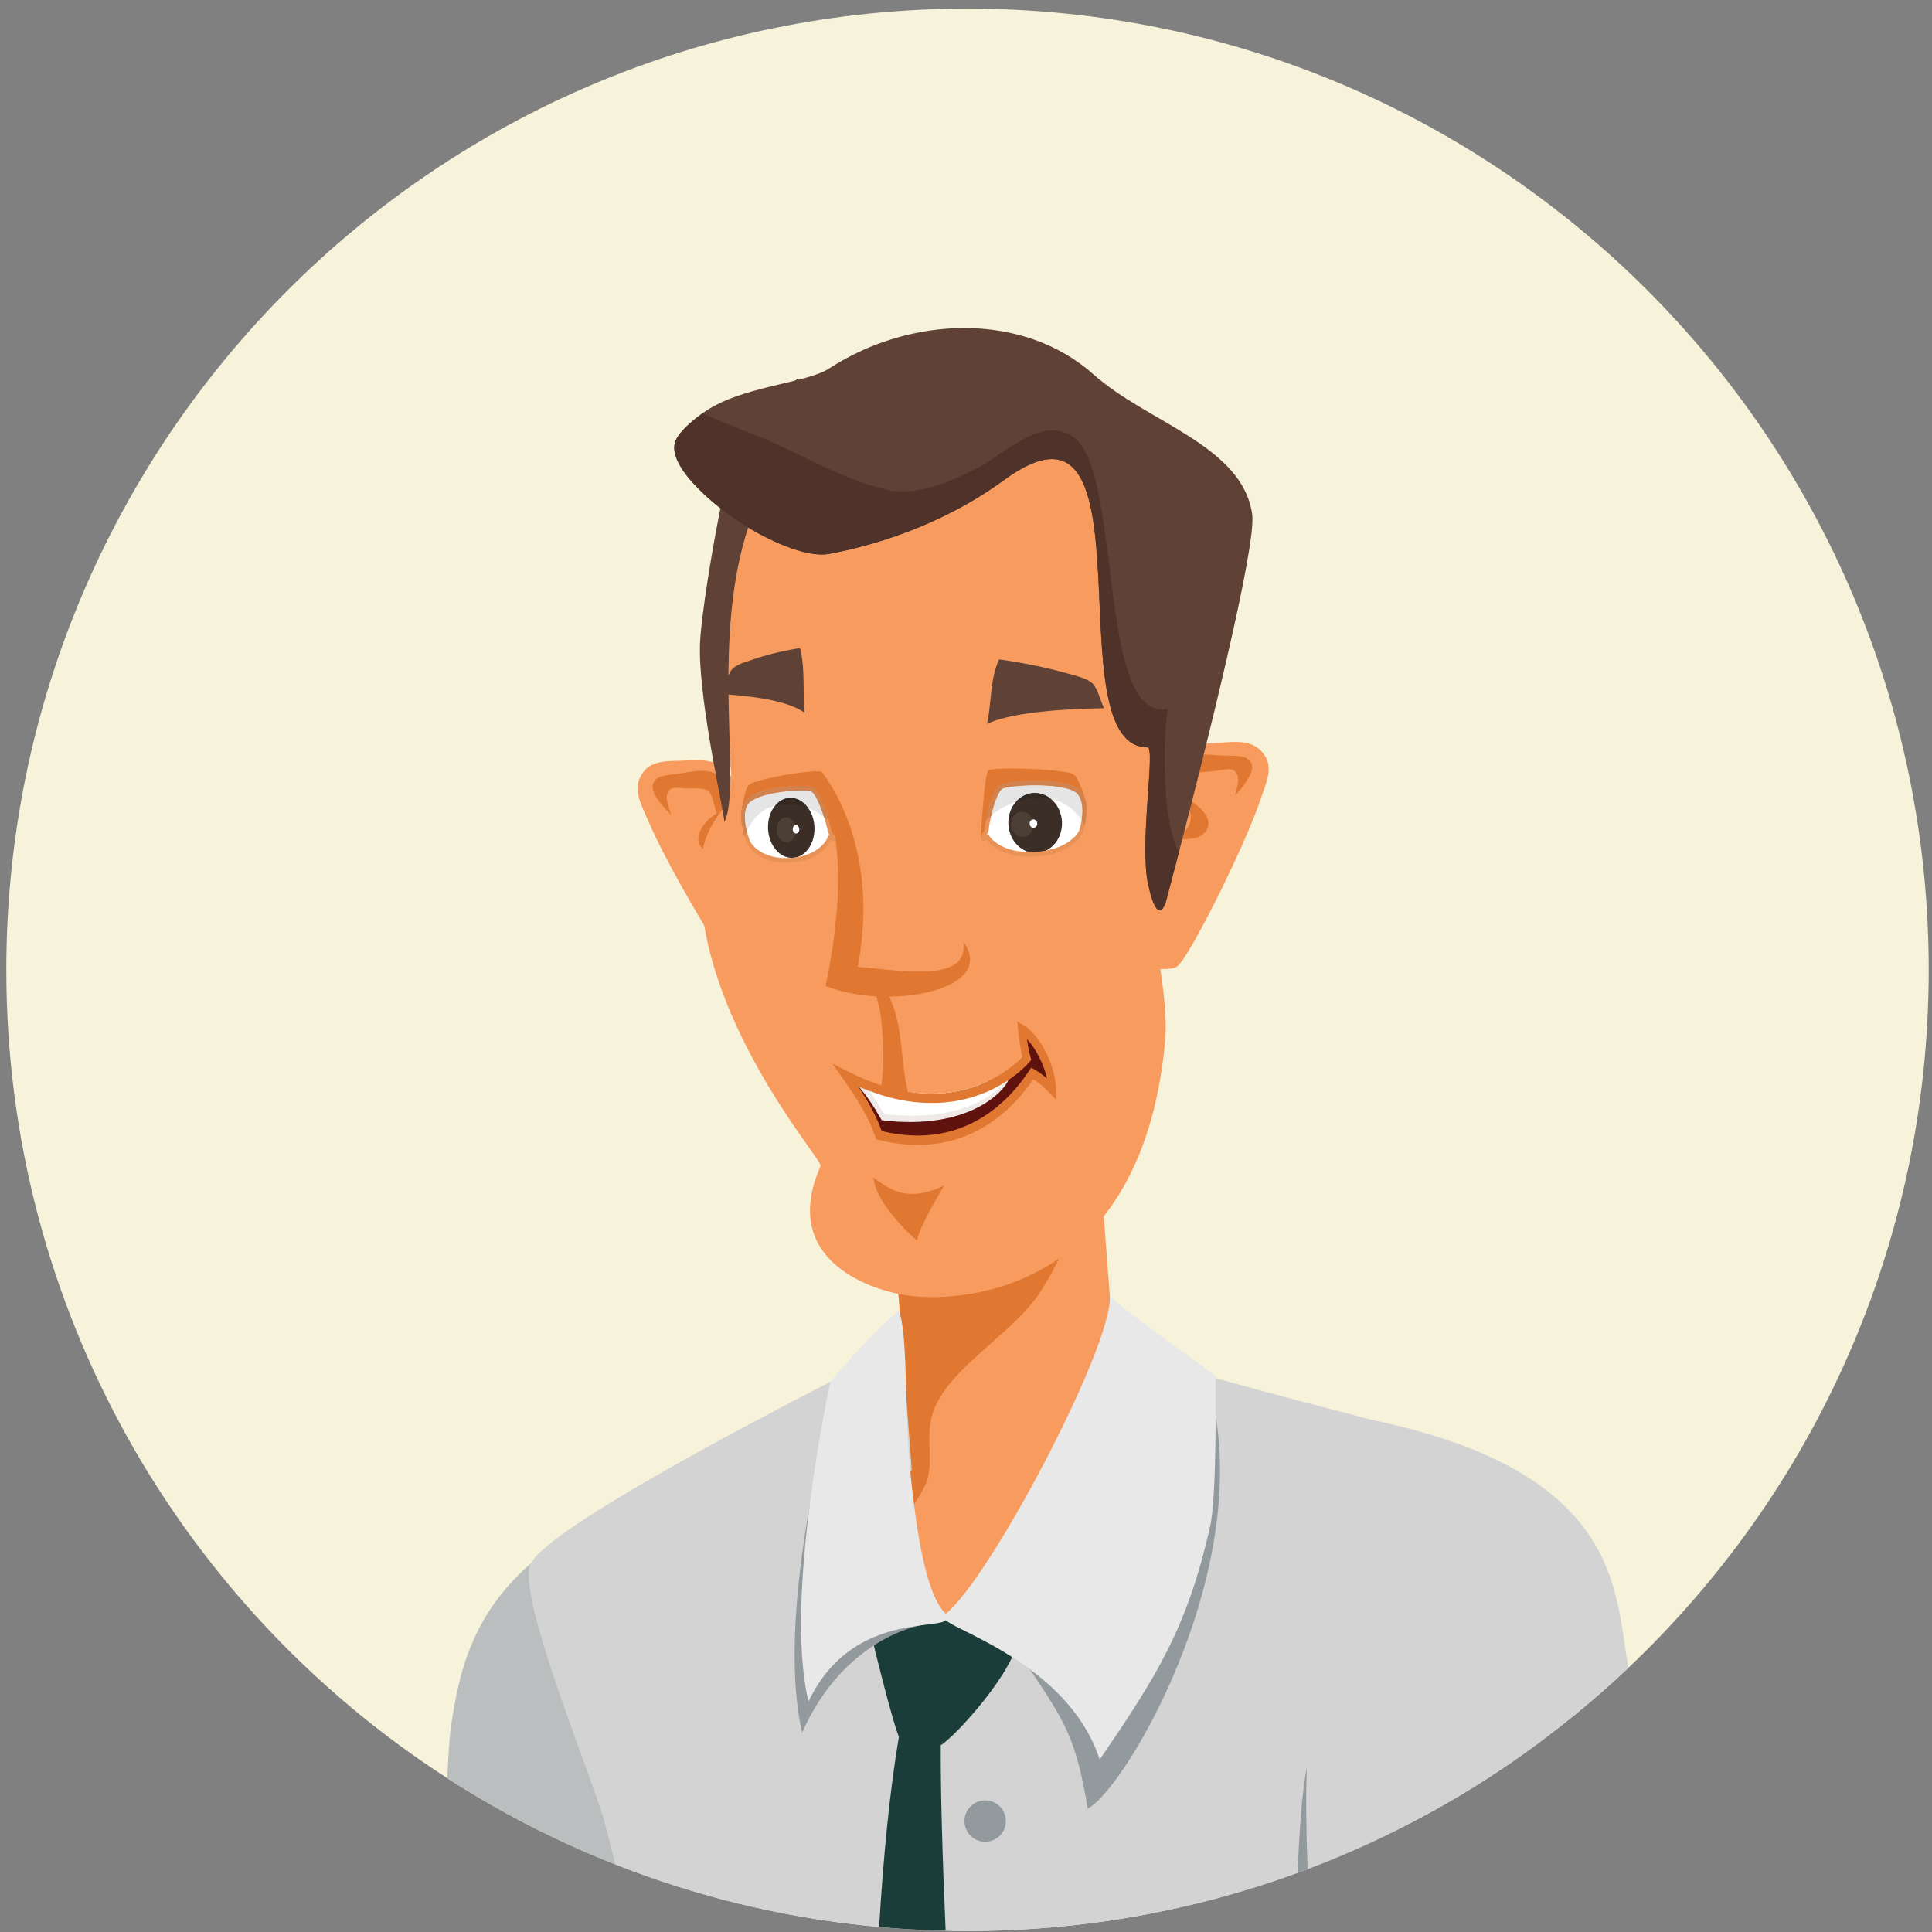 <svg width="209" height="209" viewBox="0 0 209 209" fill="none" xmlns="http://www.w3.org/2000/svg">
<rect x="0" y="0" width="209" height="209" fill="#808080" stroke="none"/>
<path d="M208.645 104.913C208.645 134.653 196.159 161.477 176.152 180.424C173.397 183.033 170.5 185.488 167.476 187.771C166.976 188.165 166.475 188.54 165.964 188.907C161.739 192.007 157.261 194.789 152.573 197.216C148.981 199.092 145.275 200.748 141.452 202.193C141.096 202.328 140.74 202.463 140.375 202.597C129.235 206.671 117.209 208.895 104.665 208.895C103.875 208.895 103.085 208.884 102.296 208.856C101.959 208.856 101.621 208.856 101.285 208.827C100.823 208.827 100.351 208.807 99.889 208.779C98.281 208.711 96.683 208.605 95.104 208.452C87.623 207.777 80.364 206.304 73.432 204.119C71.111 203.387 68.82 202.579 66.577 201.693C60.184 199.18 54.089 196.04 48.389 192.364C19.689 173.857 0.683 141.605 0.683 104.913C0.683 47.483 47.235 0.932 104.665 0.932C162.095 0.932 208.645 47.483 208.645 104.913Z" fill="#F7F2DA"/>
<path d="M73.653 196.561C73.653 198.592 73.576 201.183 73.432 204.119C71.111 203.387 68.82 202.579 66.577 201.693C60.184 199.18 54.089 196.04 48.389 192.363C48.496 189.803 48.631 187.808 48.813 186.605C49.621 181.117 50.999 174.715 57.411 169.149C60.059 166.86 63.563 164.712 68.243 162.824L71.496 170.999C71.564 174.292 72.479 177.536 72.796 180.8C73.287 185.961 73.653 191.265 73.653 196.561Z" fill="#BBBEBF"/>
<path d="M168.497 182.032C168.333 182.821 168.18 183.621 168.035 184.429C167.843 185.528 167.649 186.635 167.476 187.771C166.976 188.165 166.475 188.54 165.965 188.907C161.739 192.007 157.261 194.789 152.573 197.216C148.981 199.092 145.275 200.749 141.452 202.193C141.096 202.328 140.74 202.463 140.375 202.597C129.235 206.671 117.209 208.895 104.665 208.895C103.875 208.895 103.085 208.884 102.296 208.856C101.959 208.856 101.621 208.856 101.285 208.827C100.823 208.827 100.351 208.807 99.889 208.779C98.281 208.711 96.683 208.605 95.104 208.452C87.623 207.777 80.364 206.305 73.432 204.119C71.111 203.387 68.82 202.579 66.577 201.693C66.22 200.277 65.816 198.708 65.344 196.936C64.199 192.613 56.149 173.367 57.315 169.391L57.411 169.149C59.067 165.839 76.147 156.528 89.828 149.48C91.687 148.528 93.487 147.603 95.171 146.755C95.701 146.487 96.221 146.227 96.721 145.976C97.029 145.812 97.328 145.668 97.616 145.524L97.829 145.417C103.336 142.644 107.129 140.805 107.129 140.805C107.447 141.24 108.573 141.816 110.249 142.5C112.367 143.348 115.38 144.359 118.817 145.417C119.367 145.581 119.924 145.753 120.493 145.928C123.361 146.795 126.452 147.68 129.513 148.547C129.823 148.624 130.131 148.709 130.439 148.797C130.785 148.893 131.132 148.989 131.477 149.085C138.555 151.049 145.227 152.773 148.395 153.601C148.751 153.697 149.068 153.784 149.328 153.852C174.544 160.572 169.749 175.852 168.497 182.032Z" fill="#D3D3D3"/>
<path d="M102.488 175.417L102.479 175.543C102.287 176.669 102.152 177.815 102.036 178.961C101.748 181.975 101.68 185.045 101.575 188.04C101.564 188.329 101.555 188.617 101.545 188.907C101.352 194.905 101.304 200.913 101.285 206.911V208.827C100.823 208.827 100.351 208.807 99.889 208.779C99.889 206.555 99.899 204.321 99.917 202.096C99.956 197.793 100.015 193.489 100.149 189.195C100.188 188.04 100.225 186.895 100.275 185.74C100.419 182.467 100.533 179.135 101.016 175.9L101.055 175.649C101.083 175.457 101.112 175.273 101.14 175.081C101.169 174.908 101.227 174.783 101.304 174.687C101.516 174.397 101.891 174.397 102.161 174.609L102.209 174.657C102.325 174.763 102.421 174.908 102.46 175.091L102.488 175.417Z" fill="#939A9E"/>
<path d="M108.812 197C108.812 198.239 107.809 199.241 106.572 199.241C105.335 199.241 104.333 198.239 104.333 197C104.333 195.764 105.335 194.761 106.572 194.761C107.809 194.761 108.812 195.764 108.812 197Z" fill="#939A9E"/>
<path d="M141.452 202.193C141.096 202.328 140.74 202.463 140.375 202.597C140.567 197.764 140.865 193.779 141.376 191.149C141.963 188.108 147.345 193.345 152.573 197.216C148.981 199.092 145.275 200.749 141.452 202.193Z" fill="#939A9E"/>
<path d="M168.035 184.429C167.843 185.528 167.649 186.635 167.476 187.771C166.976 188.165 166.475 188.54 165.965 188.907C166.601 187.357 167.293 185.816 168.035 184.429Z" fill="#939A9E"/>
<path d="M121.844 163.707C121.844 163.707 120.777 169.536 119.627 172.537C118.129 176.461 115.991 179.819 113.56 182.337C112.993 181.82 112.408 181.337 111.82 180.887C107.515 177.581 102.943 175.955 102.316 175.261C101.787 175.888 98.285 175.528 94.571 177.084C94.392 175.764 94.336 174.363 94.407 172.908C94.451 171.991 94.544 171.052 94.691 170.101C94.72 169.909 94.749 169.719 94.784 169.527C94.823 169.305 94.863 169.084 94.908 168.864C94.945 168.66 94.989 168.452 95.032 168.248C95.149 167.705 95.284 167.161 95.436 166.615C95.475 166.469 95.519 166.319 95.561 166.171L95.588 166.083C95.636 165.921 95.685 165.757 95.737 165.593C95.811 165.345 95.892 165.096 95.977 164.848C96.112 164.456 96.252 164.061 96.404 163.667L96.467 163.503C96.6 163.151 96.741 162.805 96.889 162.464C96.961 162.295 97.036 162.128 97.112 161.959C97.18 161.805 97.251 161.657 97.32 161.505L97.349 161.44L97.52 161.089C97.777 160.557 98.049 160.036 98.329 159.529L98.484 159.252L98.639 158.983L97.349 142.035L97.327 141.707L95.407 116.467L93.988 97.807L116.708 96.084L117.175 102.277L118.683 122.068V122.072L120.069 140.312L120.525 146.308L121.844 163.707Z" fill="#F79C5E"/>
<path d="M96.401 163.668C95.199 166.819 94.547 169.976 94.405 172.908C94.821 170.997 95.379 169.121 96.052 167.421C97.067 164.873 98.949 163.033 100.055 160.723C101.171 158.377 100.044 155.693 100.855 153.016C102.359 148.056 109.597 144.356 112.572 139.705C115.997 134.347 117.488 128.912 118.591 122.627C118.624 122.44 118.655 122.252 118.681 122.071C119.747 114.993 117.452 108.868 117.613 101.991L117.175 102.277L95.408 116.467L98.64 158.983C97.799 160.428 97.04 161.995 96.401 163.668Z" fill="#E07832"/>
<path d="M121.844 163.707C121.844 163.707 120.777 169.536 119.627 172.537C118.129 176.461 115.991 179.819 113.56 182.337C112.993 181.82 112.408 181.337 111.82 180.887C113.359 178.473 114.564 175.736 115.549 173.48C118.359 167.059 119.16 159.896 119.896 153.033C120.136 150.809 120.356 148.564 120.525 146.308L121.844 163.707Z" fill="#EF9C62"/>
<path d="M69.589 83.527C70.627 82.127 72.548 82.372 74.139 82.273C75.833 82.169 78.339 82.02 79.404 84.573C80.241 86.58 80.559 89.359 81.129 91.519L83.911 105.185C83.337 105.816 81.135 106.428 80.241 105.965C79.068 105.36 72.311 93.892 70.257 89.095C69.308 86.877 68.277 85.293 69.589 83.527Z" fill="#F79C5E"/>
<path d="M70.601 85.164C70.593 83.805 72.259 83.872 73.376 83.708C74.477 83.547 76.356 83.06 77.397 83.717C78.424 84.364 78.756 87.041 79.004 88.309C76.061 88.281 77.205 92.516 79.501 91.657L79.708 92.436C79.981 93.475 80.231 94.771 80.112 95.539C79.896 94.728 79.756 93.053 79.059 92.569C78.381 92.096 77.24 92.567 76.477 92.144C74.489 91.04 76.084 88.803 77.54 87.989C77.336 87.433 77.085 85.993 76.661 85.601C76.173 85.151 74.899 85.321 74.208 85.288C73.173 85.241 72.439 84.987 72.167 85.937C71.984 86.577 72.44 87.529 72.617 88.157C71.961 87.521 70.607 86.092 70.601 85.164Z" fill="#E07832"/>
<path d="M75.768 96.313C76.439 111.368 89.039 125.54 88.78 126.124C84.188 136.46 94.519 139.689 98.316 140.165C104.559 140.944 123.633 139.539 126.053 112.472C126.467 107.849 124.473 100.117 124.191 94.381C124.177 94.108 124.168 93.832 124.168 93.541C124.149 90.387 124.773 86.396 124.931 82.563C124.999 80.851 124.975 79.165 124.757 77.604C124.489 75.692 125.093 67.696 123.525 59.291C121.701 49.503 116.94 39.159 104.444 37.212C91.369 35.177 83.741 44.376 79.805 54.267C76.603 62.297 75.837 70.788 76.568 74.076C76.617 74.3 76.675 74.501 76.737 74.675C82.853 91.476 75.229 84.223 75.768 96.313Z" fill="#F79C5E"/>
<path d="M88.897 83.516C88.5 83.184 83.811 83.933 82.083 84.475C81.572 84.633 80.983 84.691 80.747 85.353C80.513 86.009 80.249 87.297 80.173 87.969C80.143 88.252 80.239 89.115 80.239 89.115C82.288 88.413 85.251 87.233 87.475 87.793C88.441 88.039 90.232 90.676 90.388 90.713C90.353 90.487 89.303 83.855 88.897 83.516Z" fill="#E07832"/>
<path d="M80.993 91.172C80.993 91.172 82.028 93.255 85.487 93.055C88.945 92.856 89.729 90.671 89.729 90.671C89.729 90.671 90.101 90.875 90.184 90.723C90.268 90.569 89.788 90.243 89.713 89.776C89.639 89.308 88.661 85.664 87.764 85.367C86.865 85.068 81.383 85.391 80.641 87.028C79.9 88.665 80.993 91.172 80.993 91.172Z" fill="white"/>
<path d="M88.103 89.412C88.205 91.204 87.167 92.72 85.781 92.8C84.396 92.88 83.189 91.492 83.088 89.7C82.984 87.909 84.024 86.393 85.409 86.313C86.795 86.235 88 87.621 88.103 89.412Z" fill="#3A2E26"/>
<path d="M86.112 89.711C86.155 90.46 85.721 91.092 85.141 91.127C84.564 91.159 84.059 90.58 84.017 89.831C83.973 89.083 84.408 88.449 84.987 88.416C85.565 88.383 86.069 88.963 86.112 89.711Z" fill="#4C3F35"/>
<path d="M86.467 89.691C86.481 89.944 86.333 90.157 86.139 90.168C85.944 90.18 85.773 89.984 85.759 89.731C85.744 89.479 85.891 89.264 86.085 89.253C86.281 89.243 86.452 89.437 86.467 89.691Z" fill="white"/>
<path d="M89.549 90.559C89.549 90.577 88.759 92.619 85.476 92.811C84.975 92.84 84.532 92.82 84.137 92.763H84.128C83.224 92.637 82.568 92.329 82.096 92.012L82.087 92.001L82.048 91.983C81.413 91.531 81.163 91.059 81.163 91.059C81.153 91.049 80.961 90.577 80.797 89.932V89.913C80.72 89.624 80.652 89.316 80.615 88.988V88.979C80.547 88.353 80.565 87.699 80.807 87.16C80.932 86.88 81.249 86.629 81.692 86.419C82.395 86.072 83.416 85.821 84.475 85.676C84.937 85.609 85.389 85.571 85.843 85.541C86.833 85.484 87.499 85.532 87.719 85.609C88.181 85.763 88.759 87.216 89.135 88.392C89.297 88.892 89.424 89.345 89.491 89.633L89.529 89.816C89.568 90.077 89.684 90.279 89.799 90.433L89.636 90.347L89.549 90.559ZM90.357 90.548V90.539L90.348 90.509L90.337 90.5L90.175 90.231C90.068 90.087 89.933 89.913 89.905 89.74C89.885 89.643 89.808 89.316 89.684 88.863C89.336 87.592 88.596 85.388 87.805 85.128C87.499 85.023 86.728 84.993 85.813 85.041L85.765 85.051H85.707C85.496 85.06 85.159 85.089 84.753 85.137L84.561 85.156L84.321 85.195L84.032 85.244L83.888 85.263L83.724 85.292L83.551 85.331L83.425 85.349L83.108 85.417L82.789 85.493L82.684 85.532L82.405 85.609C82.212 85.676 82.039 85.735 81.865 85.812L81.673 85.889L81.489 85.976C81.105 86.177 80.787 86.408 80.585 86.697L80.547 86.755L80.508 86.832L80.499 86.841L80.479 86.899L80.431 87.005L80.344 87.245L80.268 87.535V87.544V87.555V87.564L80.228 87.804L80.209 87.94V87.979C80.191 88.209 80.191 88.44 80.2 88.661L80.209 88.825L80.22 88.901V88.979L80.228 89.008V89.028L80.239 89.115C80.276 89.364 80.316 89.605 80.364 89.825L80.383 89.893L80.469 90.24L80.565 90.529V90.548V90.559C80.691 90.981 80.816 91.261 80.835 91.3C80.845 91.328 80.951 91.531 81.183 91.8L81.192 91.809C81.751 92.455 83.031 93.447 85.505 93.303C88.471 93.139 89.539 91.54 89.819 90.972L90.097 91.029C90.232 91.02 90.309 90.933 90.337 90.865L90.377 90.76V90.731L90.385 90.712V90.703L90.357 90.548Z" fill="#E89258"/>
<mask id="mask0_2_1293" style="mask-type:luminance" maskUnits="userSpaceOnUse" x="80" y="88" width="1" height="3">
<path d="M80.56 90.551C80.495 90.343 80.427 90.1 80.367 89.836L80.383 89.893L80.469 90.24L80.565 90.529V90.533C80.564 90.539 80.561 90.545 80.56 90.551ZM80.351 89.765C80.307 89.559 80.267 89.341 80.239 89.117C80.273 89.343 80.309 89.561 80.351 89.765ZM80.237 89.108C80.233 89.069 80.228 89.032 80.224 88.993L80.227 89.003C80.228 89.008 80.228 89.013 80.228 89.019V89.028L80.237 89.108ZM80.22 88.949C80.212 88.877 80.207 88.805 80.201 88.733C80.208 88.805 80.213 88.872 80.22 88.928V88.949Z" fill="white"/>
</mask>
<g mask="url(#mask0_2_1293)">
<path d="M80.201 90.551H80.565V88.734H80.201V90.551Z" fill="#DE8C54"/>
</g>
<path d="M80.228 89.019C80.228 89.013 80.228 89.008 80.227 89.003L80.228 89.008V89.019ZM80.22 88.928C80.213 88.872 80.208 88.805 80.201 88.733C80.176 88.339 80.189 87.935 80.268 87.547V87.555V87.564L80.228 87.804L80.209 87.94V87.979C80.191 88.209 80.191 88.44 80.2 88.661L80.209 88.825L80.22 88.901V88.928ZM89.687 88.861C89.685 88.86 89.684 88.859 89.681 88.857C89.335 87.587 88.595 85.388 87.805 85.128C87.593 85.055 87.163 85.019 86.615 85.019C86.503 85.019 86.385 85.02 86.264 85.023C86.395 85.019 86.521 85.017 86.641 85.017C87.176 85.017 87.596 85.055 87.808 85.125C88.597 85.388 89.333 87.591 89.687 88.861ZM80.281 87.484C80.325 87.283 80.389 87.085 80.473 86.897C80.48 86.883 80.487 86.868 80.495 86.855L80.479 86.899L80.431 87.005L80.344 87.245L80.281 87.484ZM80.504 86.837C80.512 86.82 80.521 86.804 80.531 86.788L80.508 86.832L80.504 86.837ZM80.744 86.504C81.111 86.119 81.708 85.833 82.369 85.621C82.191 85.684 82.028 85.739 81.865 85.812L81.673 85.889L81.489 85.976C81.195 86.131 80.939 86.303 80.744 86.504ZM82.435 85.601C82.532 85.571 82.631 85.543 82.731 85.516L82.684 85.532L82.435 85.601ZM83.451 85.345C83.539 85.327 83.625 85.311 83.712 85.295L83.551 85.331L83.451 85.345ZM83.907 85.26C84.053 85.235 84.197 85.212 84.336 85.193L84.321 85.195L84.032 85.244L83.907 85.26ZM85.593 85.057C85.675 85.051 85.745 85.047 85.8 85.044L85.765 85.051H85.707C85.672 85.052 85.635 85.055 85.593 85.057Z" fill="#C96C2D"/>
<path d="M80.797 89.919V89.913C80.72 89.624 80.652 89.316 80.615 88.988V88.979C80.547 88.353 80.565 87.699 80.807 87.16C80.932 86.88 81.249 86.629 81.692 86.419C82.395 86.072 83.416 85.821 84.475 85.676C84.937 85.609 85.389 85.571 85.843 85.541C86.147 85.524 86.42 85.516 86.659 85.516C87.2 85.516 87.565 85.556 87.719 85.609C88.181 85.763 88.757 87.212 89.132 88.387C88.688 88.043 88.125 87.695 87.448 87.435C86.969 86.744 86.277 86.311 85.523 86.311C85.485 86.311 85.447 86.312 85.409 86.313C84.799 86.349 84.256 86.663 83.848 87.156C82.135 87.588 81.243 88.903 80.797 89.919Z" fill="#E5E5E5"/>
<path d="M87.448 87.435C86.788 87.18 86.017 87.011 85.141 87.011C85.012 87.011 84.88 87.013 84.747 87.021C84.424 87.04 84.125 87.087 83.848 87.156C84.256 86.663 84.799 86.349 85.409 86.313C85.447 86.312 85.485 86.311 85.523 86.311C86.277 86.311 86.969 86.744 87.448 87.435Z" fill="#342922"/>
<path d="M80.565 90.533V90.529L80.469 90.24L80.383 89.893L80.367 89.836C80.361 89.812 80.356 89.788 80.351 89.765C80.309 89.561 80.273 89.343 80.239 89.117C80.239 89.115 80.237 89.111 80.237 89.108L80.228 89.028V89.019V89.008L80.227 89.003L80.224 88.993C80.223 88.979 80.221 88.964 80.22 88.949V88.928V88.901L80.209 88.825L80.2 88.661C80.191 88.44 80.191 88.209 80.209 87.979V87.94L80.228 87.804L80.268 87.564V87.555V87.547C80.272 87.527 80.276 87.505 80.281 87.484L80.344 87.245L80.431 87.005L80.479 86.899L80.495 86.855C80.497 86.848 80.5 86.843 80.504 86.837L80.508 86.832L80.531 86.788C80.588 86.688 80.66 86.593 80.744 86.504C80.939 86.303 81.195 86.131 81.489 85.976L81.673 85.889L81.865 85.812C82.028 85.739 82.191 85.684 82.369 85.621C82.391 85.615 82.413 85.608 82.435 85.601L82.684 85.532L82.731 85.516C82.968 85.451 83.211 85.395 83.451 85.345L83.551 85.331L83.712 85.295C83.777 85.283 83.843 85.271 83.907 85.26L84.032 85.244L84.321 85.195L84.336 85.193C84.852 85.119 85.301 85.079 85.593 85.057C85.635 85.055 85.672 85.052 85.707 85.051H85.765L85.8 85.044C85.804 85.044 85.808 85.043 85.812 85.043C85.968 85.033 86.119 85.027 86.264 85.023C86.385 85.02 86.503 85.019 86.615 85.019C87.163 85.019 87.593 85.055 87.805 85.128C88.595 85.388 89.335 87.587 89.681 88.857C89.525 88.708 89.344 88.549 89.139 88.391C89.136 88.389 89.135 88.388 89.132 88.387C88.757 87.212 88.181 85.763 87.719 85.609C87.565 85.556 87.2 85.516 86.659 85.516C86.42 85.516 86.147 85.524 85.843 85.541C85.389 85.571 84.937 85.609 84.475 85.676C83.416 85.821 82.395 86.072 81.692 86.419C81.249 86.629 80.932 86.88 80.807 87.16C80.565 87.699 80.547 88.353 80.615 88.979V88.988C80.652 89.316 80.72 89.624 80.797 89.913V89.919C80.795 89.923 80.793 89.927 80.791 89.932C80.697 90.151 80.623 90.355 80.565 90.533Z" fill="#D0834F"/>
<path d="M106.905 83.355C107.321 82.977 112.797 83.143 114.849 83.467C115.453 83.561 116.139 83.545 116.489 84.175C116.84 84.797 117.301 86.044 117.471 86.701C117.543 86.977 117.537 87.845 117.537 87.845C115.099 87.403 111.549 86.596 109.068 87.428C107.985 87.789 106.256 90.628 106.081 90.685C106.093 90.456 106.48 83.741 106.905 83.355Z" fill="#E07832"/>
<path d="M116.924 89.981C116.924 89.981 115.993 92.176 111.999 92.405C108.001 92.636 106.832 90.561 106.832 90.561C106.832 90.561 106.429 90.809 106.316 90.668C106.201 90.527 106.712 90.145 106.74 89.671C106.768 89.197 107.44 85.46 108.435 85.052C109.429 84.645 115.765 84.289 116.817 85.824C117.869 87.359 116.924 89.981 116.924 89.981Z" fill="white"/>
<path d="M109.084 89.195C109.187 90.985 110.567 92.363 112.168 92.272C113.768 92.179 114.981 90.653 114.879 88.861C114.776 87.071 113.396 85.692 111.796 85.784C110.195 85.877 108.98 87.403 109.084 89.195Z" fill="#3A2E26"/>
<path d="M109.375 89.237C109.417 89.985 109.993 90.561 110.663 90.523C111.331 90.485 111.837 89.845 111.795 89.099C111.752 88.351 111.176 87.775 110.507 87.812C109.837 87.851 109.331 88.489 109.375 89.237Z" fill="#4C3F35"/>
<path d="M111.387 89.121C111.4 89.375 111.596 89.569 111.821 89.556C112.048 89.544 112.219 89.328 112.203 89.075C112.191 88.823 111.996 88.628 111.769 88.64C111.544 88.653 111.371 88.869 111.387 89.121Z" fill="white"/>
<path d="M117.093 87.765C117.084 88.103 117.056 88.431 117.007 88.719V88.728C116.892 89.393 116.719 89.875 116.719 89.893C116.719 89.893 115.775 91.935 111.981 92.156C111.577 92.185 111.201 92.185 110.865 92.156H110.855C109.593 92.08 108.708 91.752 108.111 91.396L108.092 91.385C107.321 90.924 107.023 90.443 107.023 90.433L106.908 90.231L106.725 90.347C106.84 90.164 106.945 89.951 106.965 89.692L106.985 89.499C107.013 89.239 107.091 88.815 107.207 88.353L107.225 88.257L107.235 88.228V88.209L107.273 88.064L107.303 87.929L107.312 87.9C107.601 86.745 108.044 85.484 108.516 85.281C108.767 85.185 109.517 85.051 110.663 84.993C110.923 84.975 111.192 84.964 111.452 84.955C113.705 84.907 116.103 85.185 116.641 85.976C116.988 86.485 117.093 87.12 117.093 87.756V87.765ZM117.527 87.42V87.4V87.371L117.517 87.236L117.508 87.188L117.46 86.841C117.44 86.716 117.411 86.581 117.373 86.456L117.325 86.341L117.2 86.033L117.181 85.984L116.997 85.676L116.892 85.552L116.833 85.493L116.805 85.455L116.748 85.397L116.651 85.331C116.497 85.215 116.315 85.119 116.112 85.031L115.977 84.975L115.861 84.936L115.544 84.829L115.304 84.772L115.063 84.713C114.879 84.675 114.696 84.647 114.504 84.617L114.264 84.579L114.139 84.569L114.013 84.549L113.792 84.531C113.599 84.512 113.407 84.501 113.223 84.492C113.088 84.483 112.955 84.473 112.819 84.473L112.675 84.464C112.088 84.444 111.568 84.453 111.172 84.473L110.875 84.483L110.633 84.492C110.499 84.501 110.373 84.512 110.248 84.521L110.056 84.531L109.883 84.549L109.565 84.579L109.469 84.599H109.44C109.315 84.608 109.199 84.627 109.093 84.647L108.795 84.704L108.717 84.713H108.708L108.66 84.733L108.505 84.763L108.352 84.82C107.476 85.176 106.908 87.457 106.657 88.757C106.571 89.229 106.523 89.567 106.523 89.653C106.513 89.836 106.379 90.029 106.263 90.183C106.205 90.279 106.128 90.365 106.089 90.491V90.5L106.08 90.683L106.147 90.837C106.196 90.895 106.292 90.972 106.455 90.963L106.763 90.876C107.159 91.405 108.583 92.849 112.011 92.657C116.092 92.425 117.084 90.183 117.123 90.096C117.143 90.057 117.248 89.759 117.344 89.316C117.403 89.056 117.469 88.739 117.499 88.401L117.508 88.372L117.517 88.161L117.527 88.055L117.537 87.843V87.747V87.64V87.42H117.527Z" fill="#E89258"/>
<path d="M117.347 89.313C117.345 89.312 117.345 89.312 117.345 89.312C117.372 89.195 117.399 89.067 117.424 88.931C117.4 89.067 117.373 89.195 117.347 89.313ZM117.483 88.552C117.489 88.501 117.495 88.452 117.499 88.401L117.503 88.391C117.496 88.445 117.491 88.499 117.483 88.552ZM117.511 88.301L117.517 88.161L117.527 88.055L117.537 87.845C117.537 87.845 117.537 87.819 117.537 87.772V87.747V87.64V87.573C117.544 87.823 117.533 88.068 117.511 88.301Z" fill="#DE8C54"/>
<path d="M117.537 87.845V87.772C117.537 87.819 117.537 87.845 117.537 87.845ZM117.531 87.42H117.527V87.4V87.371L117.52 87.265C117.524 87.316 117.528 87.368 117.531 87.42ZM117.516 87.231L117.508 87.188L117.46 86.841C117.459 86.829 117.456 86.819 117.455 86.807C117.483 86.947 117.503 87.088 117.516 87.231ZM117.344 86.387L117.325 86.341L117.2 86.033L117.193 86.016C117.252 86.136 117.301 86.26 117.344 86.387ZM117.156 85.941L117.009 85.696C117.063 85.775 117.112 85.857 117.156 85.941ZM116.989 85.667L116.892 85.552L116.833 85.493L116.807 85.457C116.876 85.523 116.937 85.592 116.989 85.667ZM116.685 85.353L116.651 85.331C116.497 85.215 116.315 85.119 116.112 85.031L115.993 84.98C116.26 85.084 116.496 85.208 116.685 85.353ZM115.965 84.969L115.861 84.936L115.603 84.849C115.728 84.885 115.849 84.927 115.965 84.969ZM108.263 84.863C108.293 84.845 108.324 84.831 108.355 84.817C108.383 84.807 108.415 84.795 108.448 84.784L108.352 84.82C108.321 84.832 108.292 84.847 108.263 84.863ZM115.468 84.811L115.304 84.772L115.117 84.727C115.237 84.752 115.355 84.78 115.468 84.811ZM108.548 84.755C108.593 84.743 108.644 84.729 108.697 84.717L108.66 84.733L108.548 84.755ZM108.717 84.713C108.856 84.683 109.019 84.655 109.203 84.628C109.165 84.633 109.128 84.64 109.093 84.647L108.795 84.704L108.717 84.713ZM114.767 84.659C114.681 84.644 114.593 84.631 114.504 84.617L114.428 84.605C114.541 84.621 114.655 84.639 114.767 84.659ZM109.359 84.605C109.419 84.599 109.48 84.591 109.544 84.583L109.469 84.599H109.44C109.412 84.6 109.385 84.603 109.359 84.605ZM114.173 84.572L114.139 84.569L114.099 84.564C114.124 84.567 114.149 84.569 114.173 84.572ZM109.648 84.571C109.765 84.559 109.888 84.547 110.015 84.536L109.883 84.549L109.648 84.571ZM110.084 84.529C110.26 84.515 110.445 84.501 110.636 84.491C110.843 84.479 111.241 84.46 111.745 84.455C111.535 84.459 111.341 84.465 111.172 84.473L110.875 84.483L110.633 84.492C110.499 84.501 110.373 84.512 110.248 84.521L110.084 84.529ZM113.513 84.508C113.415 84.503 113.317 84.497 113.223 84.492C113.088 84.483 112.955 84.473 112.819 84.473L112.715 84.467C112.973 84.475 113.241 84.488 113.513 84.508Z" fill="#C96C2D"/>
<path d="M117.007 88.729C117.007 88.728 117.005 88.727 117.004 88.725C116.428 87.859 115.399 86.787 113.697 86.432C113.205 86.021 112.597 85.78 111.947 85.78C111.896 85.78 111.847 85.781 111.796 85.784C111.047 85.828 110.383 86.184 109.899 86.735C108.751 87.112 107.869 87.684 107.235 88.221V88.209L107.273 88.064L107.303 87.929L107.312 87.9C107.601 86.745 108.044 85.484 108.516 85.281C108.767 85.185 109.517 85.051 110.663 84.993C110.923 84.975 111.192 84.964 111.452 84.955C111.613 84.951 111.777 84.949 111.94 84.949C114.04 84.949 116.141 85.243 116.641 85.976C116.988 86.485 117.093 87.12 117.093 87.756V87.765C117.084 88.103 117.056 88.431 117.007 88.719V88.728C117.007 88.728 117.007 88.728 117.007 88.729Z" fill="#E5E5E5"/>
<path d="M109.899 86.735C110.383 86.184 111.047 85.828 111.796 85.784C111.847 85.781 111.896 85.78 111.947 85.78C112.597 85.78 113.205 86.021 113.697 86.432C113.328 86.356 112.928 86.312 112.493 86.312C112.367 86.312 112.237 86.316 112.105 86.324C111.281 86.371 110.548 86.521 109.899 86.735Z" fill="#342922"/>
<path d="M117.345 89.312C117.257 89.139 117.145 88.941 117.007 88.729C117.007 88.728 117.007 88.728 117.007 88.728V88.719C117.056 88.431 117.084 88.103 117.093 87.765V87.756C117.093 87.12 116.988 86.485 116.641 85.976C116.141 85.243 114.04 84.949 111.94 84.949C111.777 84.949 111.613 84.951 111.452 84.955C111.192 84.964 110.923 84.975 110.663 84.993C109.517 85.051 108.767 85.185 108.516 85.281C108.044 85.484 107.601 86.745 107.312 87.9L107.303 87.929L107.273 88.064L107.235 88.209V88.221C107.233 88.223 107.232 88.224 107.231 88.225C107.012 88.411 106.821 88.589 106.657 88.76C106.897 87.501 107.44 85.337 108.263 84.863C108.292 84.847 108.321 84.832 108.352 84.82L108.448 84.784C108.479 84.775 108.512 84.764 108.548 84.755L108.66 84.733L108.697 84.717C108.704 84.716 108.711 84.715 108.717 84.713L108.795 84.704L109.093 84.647C109.128 84.64 109.165 84.633 109.203 84.628C109.253 84.62 109.305 84.613 109.359 84.605C109.385 84.603 109.412 84.6 109.44 84.599H109.469L109.544 84.583C109.579 84.579 109.613 84.575 109.648 84.571L109.883 84.549L110.015 84.536C110.037 84.533 110.06 84.532 110.084 84.529L110.248 84.521C110.373 84.512 110.499 84.501 110.633 84.492L110.875 84.483L111.172 84.473C111.341 84.465 111.535 84.459 111.745 84.455C111.817 84.455 111.892 84.455 111.967 84.455C112.201 84.455 112.452 84.457 112.715 84.467L112.819 84.473C112.955 84.473 113.088 84.483 113.223 84.492C113.317 84.497 113.415 84.503 113.513 84.508C113.708 84.523 113.904 84.541 114.099 84.564L114.139 84.569L114.173 84.572C114.259 84.583 114.343 84.593 114.428 84.605L114.504 84.617C114.593 84.631 114.681 84.644 114.767 84.659C114.885 84.68 115.003 84.701 115.117 84.727L115.304 84.772L115.468 84.811C115.513 84.823 115.557 84.836 115.603 84.849L115.861 84.936L115.965 84.969C115.975 84.973 115.984 84.977 115.993 84.98L116.112 85.031C116.315 85.119 116.497 85.215 116.651 85.331L116.685 85.353C116.728 85.387 116.768 85.421 116.807 85.457L116.833 85.493L116.892 85.552L116.989 85.667C116.991 85.668 116.992 85.671 116.995 85.673C116.999 85.68 117.004 85.688 117.009 85.696L117.156 85.941C117.168 85.967 117.181 85.991 117.193 86.016L117.2 86.033L117.325 86.341L117.344 86.387C117.389 86.524 117.425 86.664 117.455 86.807C117.456 86.819 117.459 86.829 117.46 86.841L117.508 87.188L117.516 87.231C117.517 87.241 117.519 87.253 117.52 87.265L117.527 87.371V87.4V87.42H117.531C117.533 87.471 117.536 87.523 117.537 87.573V87.64V87.747V87.772V87.843V87.845L117.527 88.055L117.517 88.161L117.511 88.301C117.508 88.332 117.505 88.361 117.503 88.391L117.499 88.401C117.495 88.452 117.489 88.501 117.483 88.552C117.467 88.683 117.447 88.809 117.424 88.931C117.399 89.067 117.372 89.195 117.345 89.312Z" fill="#D0834F"/>
<path d="M87.027 77.103C85.052 75.6 80.025 75.207 78.513 75.121C78.235 75.108 78.076 75.101 78.076 75.101C78.299 74.695 78.697 73.023 79.117 72.491C79.58 71.909 80.524 71.661 81.137 71.447C82.867 70.833 84.819 70.379 86.543 70.108C86.897 71.441 86.921 72.917 86.935 74.379C86.943 75.309 86.945 76.231 87.027 77.103Z" fill="#604135"/>
<path d="M106.781 78.312C109.669 76.877 116.721 76.66 118.837 76.628C119.228 76.624 119.448 76.621 119.448 76.621C119.173 76.207 118.765 74.52 118.227 73.976C117.635 73.376 116.337 73.096 115.503 72.861C113.143 72.187 110.459 71.663 108.077 71.331C107.464 72.653 107.3 74.131 107.152 75.589C107.057 76.52 106.972 77.441 106.781 78.312Z" fill="#604135"/>
<path d="M111.076 114.511C110.809 113.533 110.66 112.413 110.556 111.368C112.165 112.315 113.812 115.576 113.829 117.853C113.165 117.169 112.452 116.547 111.672 116.127C108.029 121.611 102.388 124.671 95.072 122.796C94.345 120.529 92.756 118.139 91.499 116.341C104.204 122.824 111.076 114.511 111.076 114.511Z" fill="#60120F"/>
<path d="M92.023 116.547C92.335 116.879 92.635 117.213 92.916 117.556L93.024 117.684C93.591 118.375 94.115 119.096 94.612 119.887C94.857 120.281 95.076 120.671 95.305 121.048L95.381 121.18C104.725 122.339 108.608 118.071 109.08 116.848L109.032 116.681C108.711 116.256 106.804 117.809 106.795 116.991C105.221 117.725 103.193 118.312 100.743 118.305C100.557 118.305 100.371 118.299 100.184 118.293C98.721 118.233 97.215 117.972 95.68 117.505C94.86 117.355 94.027 117.155 93.188 116.909C92.801 116.799 92.412 116.679 92.023 116.547Z" fill="#EFEAE8"/>
<path d="M93.188 116.909L93.267 117.003C93.833 117.693 94.357 118.416 94.855 119.205C95.1 119.6 95.319 119.989 95.548 120.365L95.624 120.499C103.923 121.525 107.912 118.279 109.032 116.681C108.711 116.256 106.804 117.809 106.795 116.991C105.221 117.725 103.193 118.312 100.743 118.305C100.557 118.305 100.371 118.299 100.184 118.293C98.721 118.233 97.215 117.972 95.68 117.505C94.86 117.355 94.027 117.155 93.188 116.909Z" fill="white"/>
<path d="M111.837 115.657L111.548 115.504L111.347 115.803C111.164 116.072 110.98 116.341 110.797 116.591C110.191 117.429 109.536 118.18 108.853 118.845C108.544 119.135 108.236 119.413 107.928 119.673C105.416 121.772 102.469 122.851 99.215 122.84C98.309 122.84 97.387 122.744 96.452 122.581C96.249 122.541 96.057 122.503 95.864 122.465C95.701 122.425 95.537 122.388 95.373 122.349C94.815 120.723 93.861 119.067 92.841 117.527L92.909 117.555L92.919 117.564L92.928 117.575H92.937C93.313 117.719 93.669 117.872 94.035 118.007H94.045L94.093 118.027C94.593 118.209 95.065 118.383 95.556 118.528H95.567C97.337 119.056 99.061 119.316 100.736 119.316C103.576 119.336 105.868 118.593 107.581 117.728L107.629 117.699C107.957 117.527 108.265 117.361 108.555 117.18L108.708 117.073H108.719C108.843 116.996 108.968 116.919 109.084 116.843C109.488 116.563 109.855 116.293 110.152 116.043C110.451 115.793 110.701 115.572 110.884 115.388C111.183 115.099 111.347 114.907 111.375 114.868L111.557 114.647L111.481 114.349C111.327 113.819 111.212 113.212 111.105 112.48L111.096 112.423L111.115 112.443C112.059 113.424 112.925 115.147 113.263 116.669C112.771 116.245 112.309 115.917 111.837 115.657ZM114.244 117.844C114.225 115.6 112.791 112.537 111.201 111.239C111.048 111.113 110.893 110.997 110.74 110.912L110.047 110.497L110.143 111.431C110.259 112.616 110.403 113.559 110.595 114.349C110.364 114.588 109.931 115.003 109.305 115.484C109.027 115.696 108.708 115.917 108.361 116.129C108.073 116.321 107.745 116.515 107.399 116.697C107.207 116.795 107.004 116.9 106.792 116.996L106.493 117.121L106.185 117.256L106.099 117.295L106.012 117.333L105.868 117.381L105.859 117.391L105.704 117.449L105.579 117.487L105.54 117.497L105.453 117.535L105.195 117.623L104.896 117.719L104.808 117.737H104.8L104.587 117.805L104.376 117.853L104.087 117.929L103.885 117.969L103.683 118.017L103.355 118.084L103.268 118.093L102.971 118.141L102.671 118.191L102.536 118.199L102.315 118.228L102.248 118.239H102.228L102.056 118.248L101.883 118.267L101.689 118.276L101.651 118.287L101.42 118.296H101.189L101.083 118.305H100.804H100.784H100.747C100.563 118.305 100.371 118.296 100.188 118.296C100.024 118.287 99.86 118.276 99.696 118.267C99.532 118.257 99.369 118.239 99.205 118.219C99.041 118.209 98.879 118.191 98.715 118.161C98.58 118.151 98.435 118.132 98.3 118.103H98.252L98.223 118.093H98.213L98.175 118.084L98.099 118.075C97.983 118.055 97.867 118.036 97.743 118.007L97.501 117.959L97.328 117.929L97.164 117.892L96.865 117.824L96.817 117.813L96.779 117.805L96.731 117.796L96.375 117.699L96.317 117.689L96.124 117.632H96.115L96.076 117.623C95.941 117.584 95.807 117.545 95.681 117.507L95.489 117.449H95.479L95.335 117.401H95.325C94.584 117.16 93.852 116.88 93.092 116.553C92.62 116.341 92.139 116.12 91.657 115.869L90.04 115.051L91.176 116.669C92.524 118.593 93.997 120.857 94.68 122.975L94.767 123.235L94.988 123.293C95.305 123.379 95.624 123.447 95.941 123.515H95.951C97.068 123.736 98.147 123.852 99.215 123.852C101.632 123.861 103.904 123.303 105.955 122.185C107.043 121.597 108.083 120.848 109.045 119.952C109.613 119.432 110.152 118.855 110.672 118.228C111.057 117.767 111.433 117.275 111.789 116.755C112.348 117.092 112.916 117.584 113.551 118.248L114.253 118.96L114.244 117.844Z" fill="#E07832"/>
<path d="M102.147 128.251C102.147 128.251 99.524 132.499 99.201 134.195C97.479 132.751 94.661 129.677 94.488 127.395C96.509 128.865 98.311 130.052 102.147 128.251Z" fill="#E07832"/>
<path d="M136.365 81.175C135.095 79.887 133.049 80.323 131.324 80.383C129.484 80.448 126.767 80.548 125.893 83.196C125.209 85.277 125.169 88.073 124.789 90.279L123.275 104.155C123.961 104.725 126.404 105.113 127.317 104.565C128.516 103.845 134.557 91.76 136.251 86.784C137.032 84.481 137.972 82.803 136.365 81.175Z" fill="#F79C5E"/>
<path d="M135.452 82.905C135.312 81.553 133.524 81.787 132.301 81.733C131.096 81.683 129.017 81.387 127.965 82.144C126.928 82.889 126.861 85.587 126.732 86.873C129.901 86.552 129.129 90.88 126.559 90.255L126.421 91.049C126.239 92.111 126.111 93.425 126.323 94.177C126.468 93.349 126.436 91.669 127.136 91.117C127.816 90.58 129.097 90.933 129.872 90.437C131.899 89.14 129.933 87.073 128.276 86.411C128.435 85.835 128.549 84.377 128.964 83.944C129.44 83.448 130.835 83.491 131.576 83.389C132.687 83.239 133.451 82.913 133.848 83.831C134.113 84.449 133.725 85.443 133.603 86.084C134.243 85.387 135.547 83.831 135.452 82.905Z" fill="#E07832"/>
<path d="M94.031 106.833L95.676 106.916C97.82 110.133 97.317 114.823 98.296 118.407C97.38 118.784 96.129 118.024 95.127 118.039C95.895 116.765 95.703 107.173 94.031 106.833Z" fill="#E07832"/>
<path d="M88.897 83.516C88.897 83.516 95.384 91.117 92.789 104.587C97.311 104.967 104.933 106.423 104.196 101.848C108.033 107.085 96.157 109.373 89.311 106.667C92.956 89.121 87.967 85.417 88.897 83.516Z" fill="#E07832"/>
<path d="M80.421 56.755C82.849 58.285 87.108 60.393 89.685 59.917C94.384 59.052 101.819 56.896 108.629 51.923C125.316 39.737 113.829 80.851 124.147 80.851C125.012 80.917 123.233 91.237 124.201 95.663C125.267 100.544 126.109 97.605 126.109 97.605C126.109 97.605 126.673 95.493 127.528 92.211C130.26 81.693 135.949 59.152 135.459 55.639C134.408 48.191 124.14 45.72 118.296 40.509C110.688 33.725 98.532 34.116 89.687 39.867C87.16 41.511 80.019 41.761 75.979 44.719C74.68 45.669 73.673 46.597 73.191 47.448C71.704 50.075 77.135 54.681 80.421 56.755Z" fill="#604135"/>
<path d="M83.281 44.763C84.611 43.481 85.864 42.253 86.315 41.296C87.141 39.536 82.189 45.161 83.281 44.763Z" fill="#604135"/>
<path d="M75.715 70.512C75.761 76.719 78.376 88.109 78.36 88.921C79.612 86.444 78.587 79.043 78.844 70.713C79.015 65.212 79.745 59.304 82.063 54.141C82.192 53.856 82.325 53.572 82.464 53.288L83.487 44.66L83.281 44.763C81.544 46.427 79.667 48.171 79.248 49.488C78.915 50.543 78.517 52.183 78.117 54.101C77.033 59.284 75.893 66.468 75.736 69.388C75.719 69.736 75.712 70.115 75.715 70.512Z" fill="#604135"/>
<path d="M80.421 56.755C82.849 58.285 87.108 60.393 89.685 59.917C94.384 59.052 101.819 56.896 108.629 51.923C125.316 39.737 113.829 80.851 124.147 80.851C125.012 80.917 123.233 91.237 124.201 95.663C125.267 100.544 126.109 97.605 126.109 97.605C126.109 97.605 126.673 95.493 127.528 92.211C125.539 88.479 125.872 78.767 126.355 76.684C118.607 78.259 121.491 50.917 116.093 47.249C112.707 44.949 108.836 48.996 105.905 50.528C102.953 52.069 99.199 53.76 95.817 52.956C90.756 51.751 86.037 48.715 81.196 46.863C79.476 46.205 77.724 45.488 75.979 44.719C74.68 45.669 73.673 46.597 73.191 47.448C71.704 50.075 77.135 54.681 80.421 56.755Z" fill="#4F3229"/>
<path d="M109.671 175.927C106.575 173.263 97.883 175.163 93.988 175.768C93.988 175.768 96.661 187.047 97.443 188.336C98.973 189.635 100.597 189.192 101.549 188.903C102.967 188.472 112.24 178.139 109.671 175.927Z" fill="#1A3D3A"/>
<path d="M99.889 208.779C98.281 208.711 96.683 208.605 95.104 208.452C95.556 200.836 96.249 193.759 97.241 187.887C98.117 182.753 99.215 178.547 100.592 175.707C100.66 175.553 100.727 175.409 100.804 175.273L100.939 175.659L101.016 175.9L102.036 178.961L102.373 179.972C101.979 181.128 101.785 184.265 101.767 188.792C101.748 193.972 101.949 200.971 102.296 208.856C101.959 208.856 101.621 208.856 101.285 208.827C100.823 208.827 100.351 208.807 99.889 208.779Z" fill="#1A3D3A"/>
<path d="M130.069 147.747C127.988 150.84 124.932 153.719 122.357 156.524C121.197 157.787 114.764 163.985 115.103 164.901L108.277 176.601C108.389 176.592 108.305 176.268 108.624 176.432C110.564 179.52 112.891 182.495 114.703 185.801C116.467 189.023 117.048 192.141 117.676 195.648C121.844 193.568 137.333 167.241 130.069 147.747Z" fill="#939A9E"/>
<path d="M130.907 165.12C128.427 176.151 125.092 181.367 118.963 190.349C117.889 187.051 115.855 184.423 113.56 182.337C112.993 181.82 112.408 181.337 111.82 180.887C107.515 177.581 102.943 175.955 102.316 175.261C102.073 174.992 101.94 174.847 101.94 174.847C102.059 174.773 102.184 174.683 102.316 174.575C107.084 170.749 120.183 145.984 120.069 140.312C123.296 142.948 131.483 148.812 131.483 148.812C131.483 148.812 131.691 161.625 130.907 165.12Z" fill="#E8E8E8"/>
<path d="M99.543 175.837C99.543 175.837 97.945 163.948 97.832 162.768V162.763C97.173 156.028 96.937 148.953 96.696 145.545L96.673 145.217C93.447 147.853 88.781 157.064 88.781 157.064C88.781 157.064 84.125 176.111 86.776 187.433C91.311 177.187 99.543 175.837 99.543 175.837Z" fill="#939A9E"/>
<path d="M102.671 174.847C102.671 174.847 102.545 174.992 102.316 175.261C101.787 175.888 98.285 175.528 94.571 177.084C91.993 178.167 89.317 180.167 87.46 184.06C84.739 172.755 89.828 149.476 89.828 149.476C89.828 149.476 94.1 144.343 97.327 141.707C97.335 141.812 97.129 141.211 97.349 142.035C98.229 145.336 97.827 152.519 98.484 159.252V159.257C98.599 160.437 98.727 161.607 98.873 162.743C99.569 168.267 100.632 173.035 102.316 174.575C102.431 174.683 102.551 174.773 102.671 174.847Z" fill="#E8E8E8"/>
<path d="M176.152 180.424C173.397 183.033 170.5 185.488 167.476 187.771C166.976 188.165 166.475 188.54 165.965 188.907C161.739 192.007 157.261 194.789 152.573 197.216C148.981 199.092 145.275 200.749 141.452 202.193C141.289 197.821 141.251 193.98 141.376 191.149C141.625 185.624 142.453 180.059 143.455 174.639C144.091 171.211 145.66 167.783 145.92 164.336L148.24 153.573L148.395 153.601C175.111 159.176 174.659 171.779 176.056 179.799C176.084 179.991 176.123 180.195 176.152 180.424Z" fill="#D3D3D3"/>
</svg>
